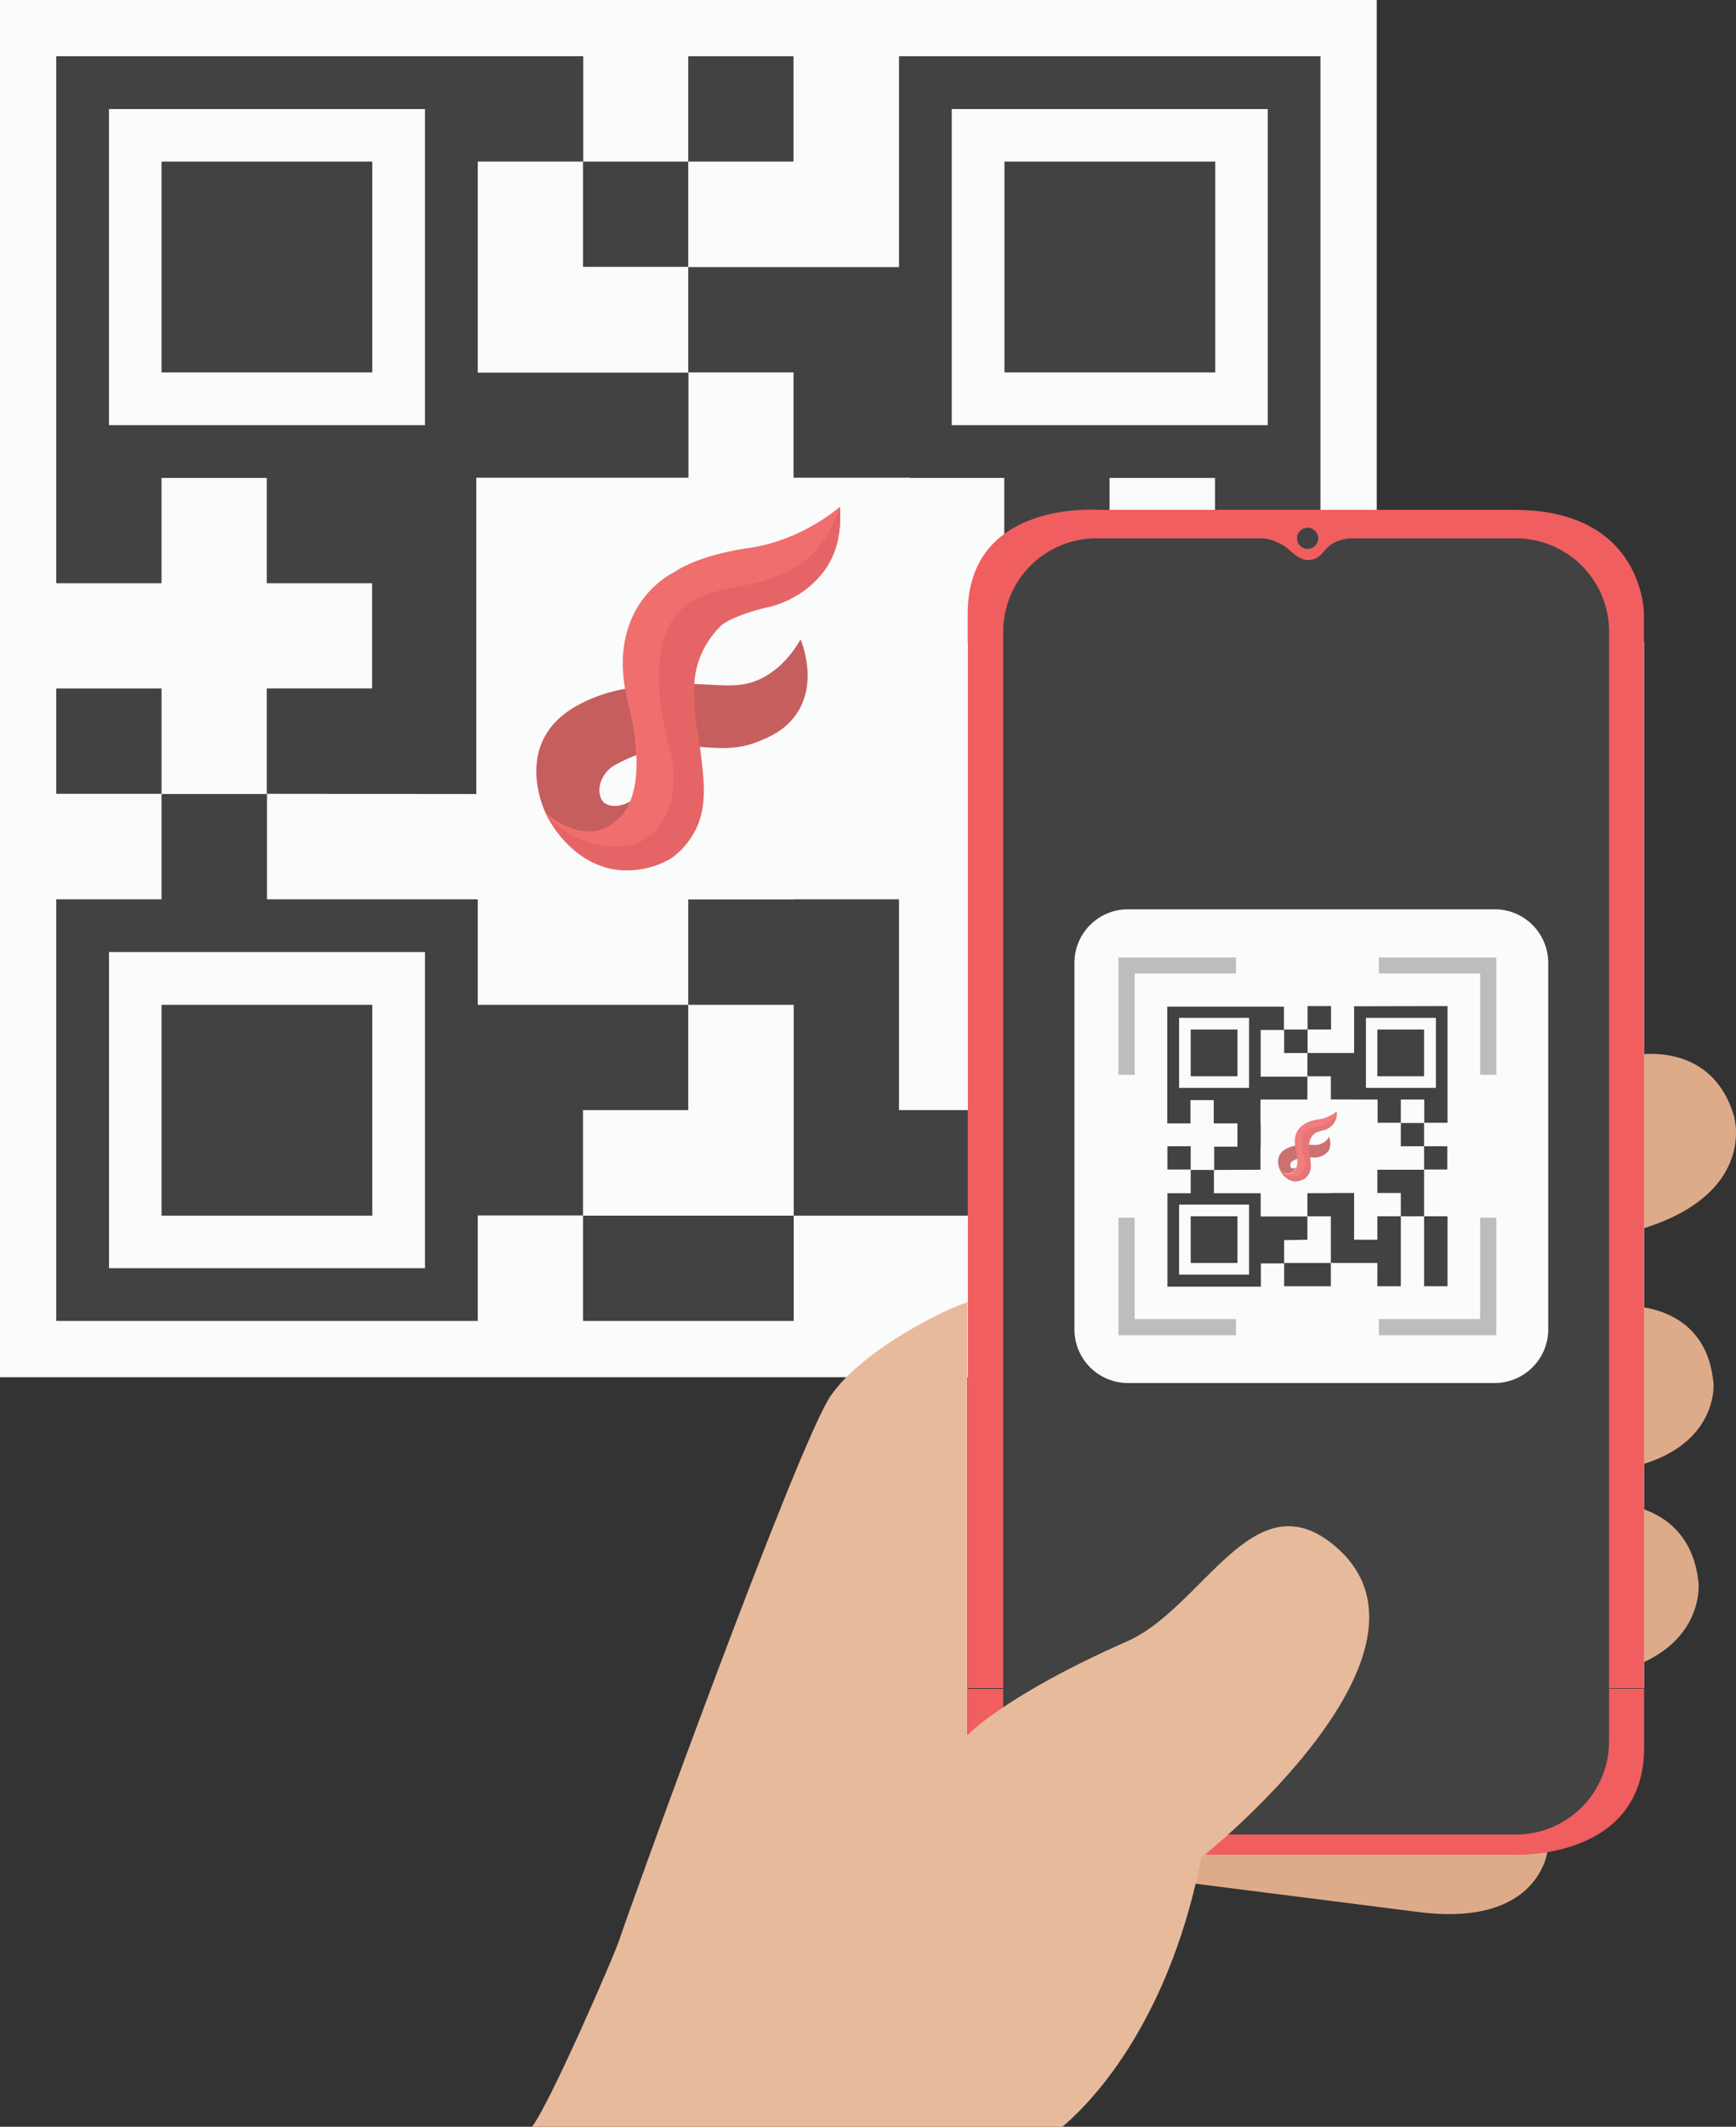 <svg id="Capa_1" data-name="Capa 1" xmlns="http://www.w3.org/2000/svg" viewBox="0 0 836.14 1024"><rect x="0" y="0" width="836.14" height="1024" fill="#333333" stroke="none"/><title>empty_state_scan_qr</title><path d="M745.4,890.9s-3.5,37.2-62.2,29.7l-167-21.2s-18.1-2.3-16.4-20.5l1.8-19s3.5-37.2,62.2-29.7l148.4,18.9s36.7,4.7,33.3,41.5l-.1.3Z" fill="#ddab89"/><circle cx="629.1" cy="853.1" r="30.1" fill="#9d9d9c"/><rect width="663.1" height="663.1" fill="#fafbfb"/><rect x="331.5" y="27.1" width="50.7" height="50.7" fill="#424242"/><rect x="280.8" y="77.8" width="50.7" height="50.7" fill="#424242"/><polygon points="77.8 77.8 77.8 128.6 77.8 179.3 128.6 179.3 179.3 179.3 179.3 128.6 179.3 77.8 128.6 77.8 77.8 77.8" fill="#424242"/><polygon points="483.8 77.8 483.8 128.6 483.8 179.3 534.5 179.3 585.3 179.3 585.3 128.6 585.3 77.8 534.5 77.8 483.8 77.8" fill="#424242"/><polygon points="179.3 585.3 179.3 534.5 179.3 483.8 128.6 483.8 77.8 483.8 77.8 534.5 77.8 585.3 128.6 585.3 179.3 585.3" fill="#424242"/><rect x="382.3" y="280.8" width="50.7" height="50.7" fill="#424242"/><path d="M230.1,382.3V331.6h50.8V280.9H230.1V230.2H331.6V179.4H230.1V77.8h50.8V27.1H27.1V280.8H77.8V230.1h50.7v50.7h50.7v50.7H128.5v50.7ZM52.5,204.7V52.5H204.7V204.7Z" fill="#424242"/><rect x="27.1" y="331.5" width="50.7" height="50.7" fill="#424242"/><polygon points="483.8 382.3 483.8 433 534.5 433 534.5 483.8 585.3 483.8 585.3 433 585.3 382.3 534.5 382.3 483.8 382.3" fill="#424242"/><rect x="534.5" y="280.8" width="50.7" height="50.7" fill="#424242"/><polygon points="483.8 534.5 433 534.5 433 483.8 433 433 433 382.3 382.3 382.3 382.3 433 331.5 433 331.5 483.8 382.3 483.8 382.3 534.5 382.3 585.3 433 585.3 483.8 585.3 483.8 636 534.5 636 534.5 585.3 534.5 534.5 534.5 483.8 483.8 483.8 483.8 534.5" fill="#424242"/><polygon points="585.3 585.3 585.3 636 636 636 636 585.3 636 534.5 636 483.8 585.3 483.8 585.3 534.5 585.3 585.3" fill="#424242"/><rect x="585.3" y="331.5" width="50.7" height="50.7" fill="#424242"/><path d="M331.5,534.5V483.8H230.1V433H128.6V382.3H77.8V433H27.1V636h203V585.2h50.7V534.5ZM204.7,610.6H52.5V458.4H204.7Z" fill="#424242"/><polygon points="280.8 585.3 280.8 636 331.5 636 382.3 636 382.3 585.3 331.5 585.3 280.8 585.3" fill="#424242"/><path d="M433,27.1V128.6H331.5v50.7h50.7v50.8H483.7v50.7h50.7V230.1h50.8v50.7H636V27.1Zm25.4,177.6V52.5H610.6V204.7Z" fill="#424242"/><rect x="229.4" y="230" width="209.1" height="203" fill="#fafbfb"/><g opacity="0.9"><path d="M385.6,307.8c1.2,3.1,7.7,20.5-1.3,34.9-5.3,8.6-13.6,12.1-18.5,14.1-19.3,7.9-30.7-1.4-53.5,4.9a71.11,71.11,0,0,0-17.5,7.5c-7,5.3-7.4,13.7-4.1,17,2.6,2.5,8.1,2.5,12.9-.4-.7,2-3.8,9.8-11.8,13.5-9.1,4.2-20.9,1.3-28.8-7.4,0,0-18.1-35.6,16.9-53.2,7.8-3.9,15.4-6.5,28-8.1,34.4-4.2,44.7,3.7,60.1-4.6C372.6,323.4,379.5,318.5,385.6,307.8Z" fill="#c14d4d"/><path d="M404.5,244s-17.7,16-43.6,19.8-35.8,11.5-35.8,11.5-34.6,15.4-22.6,63.2-6.2,56.9-6.2,56.9-11.9,13.2-33.3-3.7c0,0,22.2,42.8,58.8,21,12.9-15.5,15.8-28.4,16-37.6.4-22.2-15.3-36.5-8-54.3A45.61,45.61,0,0,1,340,306a48.15,48.15,0,0,1,13.1-8.2,79.41,79.41,0,0,1,12.7-4.4c2.3-.6,19.8-5.6,29.4-16.4C404.8,266.4,405.1,251.9,404.5,244Z" fill="#f05e5f"/><path d="M404.5,244a54.42,54.42,0,0,1-11.7,21c-20.2,22.2-48.8,12.9-64.9,28.6-8.7,8.4-15.5,25.7-5.9,65.1,6,19.8.4,38.6-11.7,45.6-9.9,5.7-22.3,2.4-25.6,1.6a43.39,43.39,0,0,1-21.8-14.1c.6,1.4,11.6,24.5,35.1,27.1a42.41,42.41,0,0,0,25.1-5.5,37.83,37.83,0,0,0,11.5-13c6.3-11.8,4.6-24.8,2.5-40.8-1.1-8.8-2.2-10.4-2.5-18.5-.4-8.5-.7-15.3,2-23.1a43.38,43.38,0,0,1,11.3-17.3,36,36,0,0,1,5.4-3.1,74.77,74.77,0,0,1,17.4-5.4C370.8,292.2,407.7,284.4,404.5,244Z" fill="#e25455"/></g><polygon points="660 246.3 660 259.2 677.2 259.2 677.2 246.3 660 246.3" fill="#ededed"/><path d="M835.4,538.5s11.1,39.8-52.4,55.3L602.5,638s-19.8,4.8-25.3-14.8l-5.6-20.1s-11.1-39.8,52.4-55.3l160.5-39.3s39.8-9.8,50.9,29.7v.3Z" fill="#ddab89"/><path d="M825.3,665.7s3.9,39.4-58.8,43.5l-178,11.7s-19.5,1.3-21.4-18.2l-2-20s-3.9-39.4,58.7-43.5l158.3-10.4s39.2-2.6,43.1,36.5l.1.4Z" fill="#ddab89"/><path d="M818.1,762.5s4.1,41.5-61.8,45.8L569,820.6s-20.6,1.3-22.6-19.2l-2.1-21s-4.1-41.5,61.8-45.8l166.6-10.9s41.3-2.7,45.4,38.5v.3Z" fill="#ddab89"/><polygon points="466.2 309 466.2 812.6 791.9 812.6 791.9 309 466.2 309" fill="#ededed"/><polygon points="466.2 309 466.2 812.6 791.9 812.6 791.9 309 466.2 309" fill="#f05e5f"/><path d="M791.8,309.4v-14s0-49.9-62.3-49.9H528.4s-62.3-4.7-62.3,49.9v14ZM466.1,813.1v42.4s0,37.5,62.3,37.5H729.6s62.3,2.8,62.3-51.7V813l-325.8.1Z" fill="#f05e5f"/><path d="M591.6,797s-27.3-16.1-14.7-33c0,0,27.9-41.2,51.8-19.9,3,2.7,23.5,16.4,7.6,39.1l-5.3,7.6s-15.9,22.7-38.5,6.8l-.9-.6Z" fill="#efcfb9"/><rect x="629.1" y="465.9" width="13.9" height="13.9" fill="#424242"/><rect x="615.2" y="479.8" width="13.9" height="13.9" fill="#424242"/><rect x="629.1" y="521.5" width="13.9" height="13.9" fill="#424242"/><rect x="643" y="535.4" width="13.9" height="13.9" fill="#424242"/><polygon points="601.3 563.2 601.3 577.1 615.2 577.1 629.1 577.1 629.1 563.2 629.1 549.3 615.2 549.3 615.2 563.2 601.3 563.2" fill="#424242"/><path d="M730.1,259.2H649.7c-5.7.8-8.8,2.8-10.5,4.6-2,2-3.8,5.1-7.5,5.7a9,9,0,0,1-2.2.1c-4.6-.4-7.1-4-10.8-6.6a23.31,23.31,0,0,0-10.3-3.8H528.1a44.9,44.9,0,0,0-44.9,44.9V838.4a44.9,44.9,0,0,0,44.9,44.9h202A44.9,44.9,0,0,0,775,838.4V304.1A44.9,44.9,0,0,0,730.1,259.2Z" fill="#424242"/><path d="M578.6,894.4s126.2-100.1,63.3-150.9c-38.6-31.2-62.5,30.7-99.1,46.8-58.9,26-76.8,45.1-76.8,45.1V627c-9.2,2.6-50,22.2-65.8,44.9s-97,247-101.9,262.1c-2.3,7.2-33.8,79.7-42.1,90H511.7c20.4-17.3,52.8-57.8,66.9-129.6Z" fill="#e8ba9c"/><path d="M719.9,665.9H543.3a25.8,25.8,0,0,1-25.8-25.8V463.6a25.8,25.8,0,0,1,25.8-25.8H719.9a25.8,25.8,0,0,1,25.8,25.8V640.2A25.84,25.84,0,0,1,719.9,665.9Z" fill="#fafbfb"/><polygon points="546.5 517.5 538.7 517.5 538.7 461 595.3 461 595.3 468.7 546.5 468.7 546.5 517.5" fill="#bdbdbd"/><polygon points="720.7 642.9 664.1 642.9 664.1 635.1 712.9 635.1 712.9 586.3 720.7 586.3 720.7 642.9" fill="#bdbdbd"/><polygon points="595.3 642.9 538.7 642.9 538.7 586.3 546.5 586.3 546.5 635.1 595.3 635.1 595.3 642.9" fill="#bdbdbd"/><polygon points="720.7 517.5 712.9 517.5 712.9 468.7 664.1 468.7 664.1 461 720.7 461 720.7 517.5" fill="#bdbdbd"/><circle cx="629.8" cy="259.2" r="5.1" fill="#424242"/><polygon points="573.5 495.7 573.5 507 573.5 518.2 584.8 518.2 596 518.2 596 507 596 495.7 584.8 495.7 573.5 495.7" fill="#424242"/><polygon points="663.4 495.7 663.4 507 663.4 518.2 674.7 518.2 685.9 518.2 685.9 507 685.9 495.7 674.7 495.7 663.4 495.7" fill="#424242"/><path d="M607.2,563.2V552h11.2V540.8H607.2V529.6h22.5V518.4H607.2V495.9h11.2V484.7H562.2v56.2h11.2V529.7h11.2v11.2H596v11.2H584.8v11.2Zm-39.3-39.4V490.1h33.7v33.7Z" fill="#424242"/><rect x="562.3" y="551.9" width="11.2" height="11.2" fill="#424242"/><polygon points="663.4 563.2 663.4 574.4 674.7 574.4 674.7 585.6 685.9 585.6 685.9 574.4 685.9 563.2 674.7 563.2 663.4 563.2" fill="#424242"/><rect x="674.7" y="540.7" width="11.2" height="11.2" fill="#424242"/><polygon points="663.4 596.9 652.2 596.9 652.2 585.6 652.2 574.4 652.2 563.2 641 563.2 641 574.4 629.7 574.4 629.7 585.6 641 585.6 641 596.9 641 608.1 652.2 608.1 663.4 608.1 663.4 619.3 674.7 619.3 674.7 608.1 674.7 596.9 674.7 585.6 663.4 585.6 663.4 596.9" fill="#424242"/><polygon points="685.9 608.1 685.9 619.3 697.2 619.3 697.2 608.1 697.2 596.9 697.2 585.6 685.9 585.6 685.9 596.9 685.9 608.1" fill="#424242"/><rect x="685.9" y="551.9" width="11.2" height="11.2" fill="#424242"/><path d="M629.7,596.9V585.7H607.2V574.5H584.7V563.3H573.5v11.2H562.3v45h45V608.3h11.2V597.1Zm-28.1,16.8H567.9V580h33.7Z" fill="#424242"/><polygon points="618.5 608.1 618.5 619.3 629.7 619.3 641 619.3 641 608.1 629.7 608.1 618.5 608.1" fill="#424242"/><path d="M652.2,484.5V507H629.7v11.2H641v11.2h22.5v11.2h11.2V529.4H686v11.2h11.2V484.4l-45,.1Zm5.7,39.3V490.1h33.7v33.7Z" fill="#424242"/><rect x="607.2" y="529.4" width="45" height="45" fill="#fafbfb"/><polygon points="596 608.1 596 596.9 596 585.6 584.8 585.6 573.5 585.6 573.5 596.9 573.5 608.1 584.8 608.1 596 608.1" fill="#424242"/><g opacity="0.8"><path d="M640.1,547.3c.2.6,1.5,3.9-.2,6.7a6.94,6.94,0,0,1-3.6,2.7c-3.7,1.5-5.9-.3-10.3.9a14.34,14.34,0,0,0-3.4,1.4,2.26,2.26,0,0,0-.8,3.2,2.1,2.1,0,0,0,2.5-.1,4.53,4.53,0,0,1-2.3,2.6,4.77,4.77,0,0,1-5.5-1.4s-3.5-6.9,3.2-10.3a16.85,16.85,0,0,1,5.4-1.6c6.6-.8,8.6.7,11.6-.9A6.24,6.24,0,0,0,640.1,547.3Z" fill="#c14d4d"/><path d="M643.8,535.1a17.43,17.43,0,0,1-8.4,3.8c-5,.7-6.9,2.2-6.9,2.2s-6.7,3-4.4,12.2-1.2,11-1.2,11-2.3,2.5-6.4-.7c0,0,4.3,8.2,11.3,4a12,12,0,0,0,3.1-7.3c.1-4.3-3-7-1.6-10.5a9.42,9.42,0,0,1,2-2.9,9.63,9.63,0,0,1,2.5-1.6,22.5,22.5,0,0,1,2.4-.8,13.35,13.35,0,0,0,5.7-3.2A8.16,8.16,0,0,0,643.8,535.1Z" fill="#f05e5f"/><path d="M643.8,535.1a9.8,9.8,0,0,1-2.2,4c-3.9,4.3-9.4,2.5-12.5,5.5-1.7,1.6-3,5-1.1,12.5,1.2,3.8.1,7.4-2.3,8.8a6.55,6.55,0,0,1-4.9.3,9,9,0,0,1-4.2-2.7c.1.3,2.2,4.7,6.8,5.2a7.73,7.73,0,0,0,4.9-1.1,7.51,7.51,0,0,0,2.2-2.5c1.2-2.3.9-4.8.5-7.9-.2-1.7-.4-2-.5-3.6a11.49,11.49,0,0,1,.4-4.5,8.34,8.34,0,0,1,2.2-3.3c.3-.2.7-.4,1-.6a13.31,13.31,0,0,1,3.4-1A8.24,8.24,0,0,0,643.8,535.1Z" fill="#e25455"/></g><rect x="629.8" y="484.4" width="11.3" height="11.3" fill="#424242"/><rect x="618.5" y="495.7" width="11.3" height="11.3" fill="#424242"/></svg>